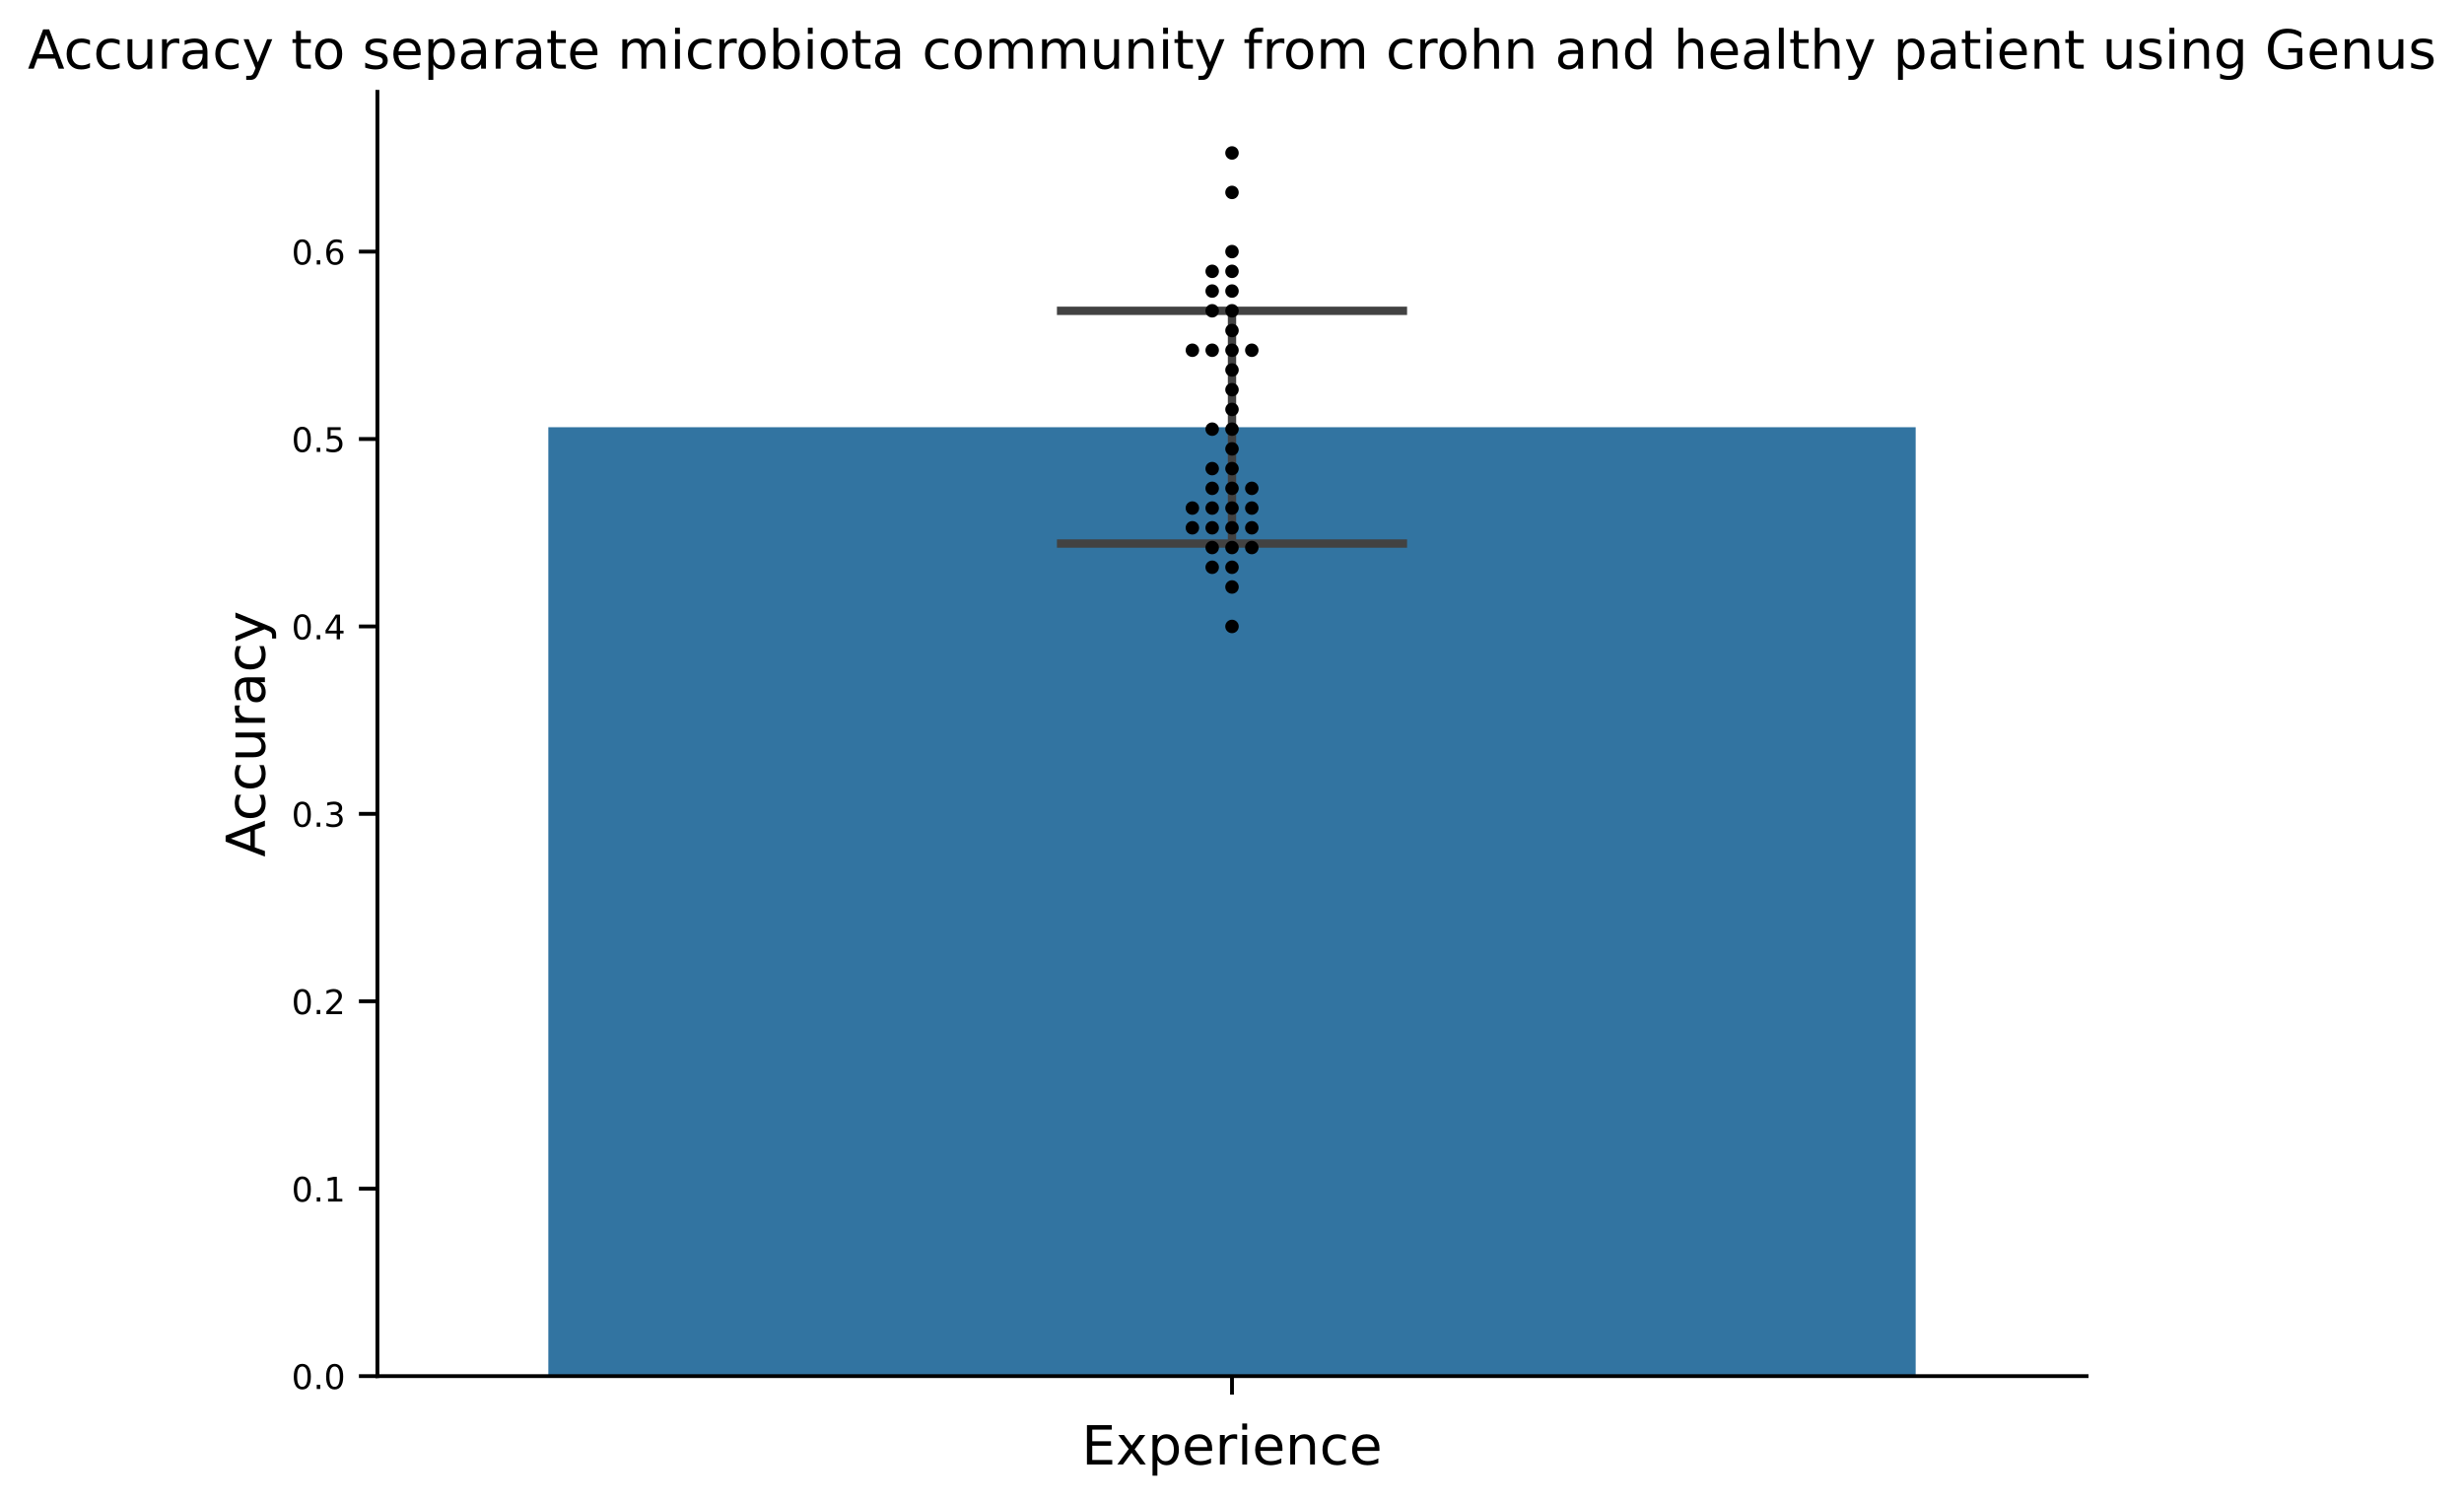 <?xml version="1.0" encoding="utf-8" standalone="no"?>
<!DOCTYPE svg PUBLIC "-//W3C//DTD SVG 1.1//EN"
  "http://www.w3.org/Graphics/SVG/1.1/DTD/svg11.dtd">
<!-- Created with matplotlib (https://matplotlib.org/) -->
<svg height="390.391pt" version="1.1" viewBox="0 0 639.817 390.391" width="639.817pt" xmlns="http://www.w3.org/2000/svg" xmlns:xlink="http://www.w3.org/1999/xlink">
 <defs>
  <style type="text/css">*{stroke-linecap:butt;stroke-linejoin:round;}</style>
 </defs>
 <g id="figure_1">
  <g id="patch_1">
   <path d="M 0 390.391 
L 639.817 390.391 
L 639.817 0 
L 0 0 
z
" style="fill:#ffffff;"/>
  </g>
  <g id="axes_1">
   <g id="patch_2">
    <path d="M 97.999 357.342 
L 541.818 357.342 
L 541.818 23.838 
L 97.999 23.838 
z
" style="fill:#ffffff;"/>
   </g>
   <g id="patch_3">
    <path clip-path="url(#p546ce32067)" d="M 142.381 357.342 
L 497.436 357.342 
L 497.436 110.928 
L 142.381 110.928 
z
" style="fill:#3274a1;"/>
   </g>
   <g id="matplotlib.axis_1">
    <g id="xtick_1">
     <g id="line2d_1">
      <defs>
       <path d="M 0 0 
L 0 4.8 
" id="m483a53175e" style="stroke:#000000;"/>
      </defs>
      <g>
       <use style="stroke:#000000;" x="319.909" xlink:href="#m483a53175e" y="357.342"/>
      </g>
     </g>
    </g>
    <g id="text_1">
     <!-- Experience -->
     <g transform="translate(280.869 380.28)scale(0.14 -0.14)">
      <defs>
       <path d="M 9.812 72.906 
L 55.906 72.906 
L 55.906 64.594 
L 19.672 64.594 
L 19.672 43.016 
L 54.391 43.016 
L 54.391 34.719 
L 19.672 34.719 
L 19.672 8.297 
L 56.781 8.297 
L 56.781 0 
L 9.812 0 
z
" id="DejaVuSans-69"/>
       <path d="M 54.891 54.688 
L 35.109 28.078 
L 55.906 0 
L 45.312 0 
L 29.391 21.484 
L 13.484 0 
L 2.875 0 
L 24.125 28.609 
L 4.688 54.688 
L 15.281 54.688 
L 29.781 35.203 
L 44.281 54.688 
z
" id="DejaVuSans-120"/>
       <path d="M 18.109 8.203 
L 18.109 -20.797 
L 9.078 -20.797 
L 9.078 54.688 
L 18.109 54.688 
L 18.109 46.391 
Q 20.953 51.266 25.266 53.625 
Q 29.594 56 35.594 56 
Q 45.562 56 51.781 48.094 
Q 58.016 40.188 58.016 27.297 
Q 58.016 14.406 51.781 6.484 
Q 45.562 -1.422 35.594 -1.422 
Q 29.594 -1.422 25.266 0.953 
Q 20.953 3.328 18.109 8.203 
z
M 48.688 27.297 
Q 48.688 37.203 44.609 42.844 
Q 40.531 48.484 33.406 48.484 
Q 26.266 48.484 22.188 42.844 
Q 18.109 37.203 18.109 27.297 
Q 18.109 17.391 22.188 11.75 
Q 26.266 6.109 33.406 6.109 
Q 40.531 6.109 44.609 11.75 
Q 48.688 17.391 48.688 27.297 
z
" id="DejaVuSans-112"/>
       <path d="M 56.203 29.594 
L 56.203 25.203 
L 14.891 25.203 
Q 15.484 15.922 20.484 11.062 
Q 25.484 6.203 34.422 6.203 
Q 39.594 6.203 44.453 7.469 
Q 49.312 8.734 54.109 11.281 
L 54.109 2.781 
Q 49.266 0.734 44.188 -0.344 
Q 39.109 -1.422 33.891 -1.422 
Q 20.797 -1.422 13.156 6.188 
Q 5.516 13.812 5.516 26.812 
Q 5.516 40.234 12.766 48.109 
Q 20.016 56 32.328 56 
Q 43.359 56 49.781 48.891 
Q 56.203 41.797 56.203 29.594 
z
M 47.219 32.234 
Q 47.125 39.594 43.094 43.984 
Q 39.062 48.391 32.422 48.391 
Q 24.906 48.391 20.391 44.141 
Q 15.875 39.891 15.188 32.172 
z
" id="DejaVuSans-101"/>
       <path d="M 41.109 46.297 
Q 39.594 47.172 37.812 47.578 
Q 36.031 48 33.891 48 
Q 26.266 48 22.188 43.047 
Q 18.109 38.094 18.109 28.812 
L 18.109 0 
L 9.078 0 
L 9.078 54.688 
L 18.109 54.688 
L 18.109 46.188 
Q 20.953 51.172 25.484 53.578 
Q 30.031 56 36.531 56 
Q 37.453 56 38.578 55.875 
Q 39.703 55.766 41.062 55.516 
z
" id="DejaVuSans-114"/>
       <path d="M 9.422 54.688 
L 18.406 54.688 
L 18.406 0 
L 9.422 0 
z
M 9.422 75.984 
L 18.406 75.984 
L 18.406 64.594 
L 9.422 64.594 
z
" id="DejaVuSans-105"/>
       <path d="M 54.891 33.016 
L 54.891 0 
L 45.906 0 
L 45.906 32.719 
Q 45.906 40.484 42.875 44.328 
Q 39.844 48.188 33.797 48.188 
Q 26.516 48.188 22.312 43.547 
Q 18.109 38.922 18.109 30.906 
L 18.109 0 
L 9.078 0 
L 9.078 54.688 
L 18.109 54.688 
L 18.109 46.188 
Q 21.344 51.125 25.703 53.562 
Q 30.078 56 35.797 56 
Q 45.219 56 50.047 50.172 
Q 54.891 44.344 54.891 33.016 
z
" id="DejaVuSans-110"/>
       <path d="M 48.781 52.594 
L 48.781 44.188 
Q 44.969 46.297 41.141 47.344 
Q 37.312 48.391 33.406 48.391 
Q 24.656 48.391 19.812 42.844 
Q 14.984 37.312 14.984 27.297 
Q 14.984 17.281 19.812 11.734 
Q 24.656 6.203 33.406 6.203 
Q 37.312 6.203 41.141 7.25 
Q 44.969 8.297 48.781 10.406 
L 48.781 2.094 
Q 45.016 0.344 40.984 -0.531 
Q 36.969 -1.422 32.422 -1.422 
Q 20.062 -1.422 12.781 6.344 
Q 5.516 14.109 5.516 27.297 
Q 5.516 40.672 12.859 48.328 
Q 20.219 56 33.016 56 
Q 37.156 56 41.109 55.141 
Q 45.062 54.297 48.781 52.594 
z
" id="DejaVuSans-99"/>
      </defs>
      <use xlink:href="#DejaVuSans-69"/>
      <use x="63.184" xlink:href="#DejaVuSans-120"/>
      <use x="122.363" xlink:href="#DejaVuSans-112"/>
      <use x="185.84" xlink:href="#DejaVuSans-101"/>
      <use x="247.363" xlink:href="#DejaVuSans-114"/>
      <use x="288.477" xlink:href="#DejaVuSans-105"/>
      <use x="316.26" xlink:href="#DejaVuSans-101"/>
      <use x="377.783" xlink:href="#DejaVuSans-110"/>
      <use x="441.162" xlink:href="#DejaVuSans-99"/>
      <use x="496.143" xlink:href="#DejaVuSans-101"/>
     </g>
    </g>
   </g>
   <g id="matplotlib.axis_2">
    <g id="ytick_1">
     <g id="line2d_2">
      <defs>
       <path d="M 0 0 
L -4.8 0 
" id="m129d90fea4" style="stroke:#000000;"/>
      </defs>
      <g>
       <use style="stroke:#000000;" x="97.999" xlink:href="#m129d90fea4" y="357.342"/>
      </g>
     </g>
     <g id="text_2">
      <!-- 0.0 -->
      <g transform="translate(75.704 360.685)scale(0.088 -0.088)">
       <defs>
        <path d="M 31.781 66.406 
Q 24.172 66.406 20.328 58.906 
Q 16.5 51.422 16.5 36.375 
Q 16.5 21.391 20.328 13.891 
Q 24.172 6.391 31.781 6.391 
Q 39.453 6.391 43.281 13.891 
Q 47.125 21.391 47.125 36.375 
Q 47.125 51.422 43.281 58.906 
Q 39.453 66.406 31.781 66.406 
z
M 31.781 74.219 
Q 44.047 74.219 50.516 64.516 
Q 56.984 54.828 56.984 36.375 
Q 56.984 17.969 50.516 8.266 
Q 44.047 -1.422 31.781 -1.422 
Q 19.531 -1.422 13.062 8.266 
Q 6.594 17.969 6.594 36.375 
Q 6.594 54.828 13.062 64.516 
Q 19.531 74.219 31.781 74.219 
z
" id="DejaVuSans-48"/>
        <path d="M 10.688 12.406 
L 21 12.406 
L 21 0 
L 10.688 0 
z
" id="DejaVuSans-46"/>
       </defs>
       <use xlink:href="#DejaVuSans-48"/>
       <use x="63.623" xlink:href="#DejaVuSans-46"/>
       <use x="95.41" xlink:href="#DejaVuSans-48"/>
      </g>
     </g>
    </g>
    <g id="ytick_2">
     <g id="line2d_3">
      <g>
       <use style="stroke:#000000;" x="97.999" xlink:href="#m129d90fea4" y="308.674"/>
      </g>
     </g>
     <g id="text_3">
      <!-- 0.1 -->
      <g transform="translate(75.704 312.017)scale(0.088 -0.088)">
       <defs>
        <path d="M 12.406 8.297 
L 28.516 8.297 
L 28.516 63.922 
L 10.984 60.406 
L 10.984 69.391 
L 28.422 72.906 
L 38.281 72.906 
L 38.281 8.297 
L 54.391 8.297 
L 54.391 0 
L 12.406 0 
z
" id="DejaVuSans-49"/>
       </defs>
       <use xlink:href="#DejaVuSans-48"/>
       <use x="63.623" xlink:href="#DejaVuSans-46"/>
       <use x="95.41" xlink:href="#DejaVuSans-49"/>
      </g>
     </g>
    </g>
    <g id="ytick_3">
     <g id="line2d_4">
      <g>
       <use style="stroke:#000000;" x="97.999" xlink:href="#m129d90fea4" y="260.006"/>
      </g>
     </g>
     <g id="text_4">
      <!-- 0.2 -->
      <g transform="translate(75.704 263.349)scale(0.088 -0.088)">
       <defs>
        <path d="M 19.188 8.297 
L 53.609 8.297 
L 53.609 0 
L 7.328 0 
L 7.328 8.297 
Q 12.938 14.109 22.625 23.891 
Q 32.328 33.688 34.812 36.531 
Q 39.547 41.844 41.422 45.531 
Q 43.312 49.219 43.312 52.781 
Q 43.312 58.594 39.234 62.25 
Q 35.156 65.922 28.609 65.922 
Q 23.969 65.922 18.812 64.312 
Q 13.672 62.703 7.812 59.422 
L 7.812 69.391 
Q 13.766 71.781 18.938 73 
Q 24.125 74.219 28.422 74.219 
Q 39.75 74.219 46.484 68.547 
Q 53.219 62.891 53.219 53.422 
Q 53.219 48.922 51.531 44.891 
Q 49.859 40.875 45.406 35.406 
Q 44.188 33.984 37.641 27.219 
Q 31.109 20.453 19.188 8.297 
z
" id="DejaVuSans-50"/>
       </defs>
       <use xlink:href="#DejaVuSans-48"/>
       <use x="63.623" xlink:href="#DejaVuSans-46"/>
       <use x="95.41" xlink:href="#DejaVuSans-50"/>
      </g>
     </g>
    </g>
    <g id="ytick_4">
     <g id="line2d_5">
      <g>
       <use style="stroke:#000000;" x="97.999" xlink:href="#m129d90fea4" y="211.338"/>
      </g>
     </g>
     <g id="text_5">
      <!-- 0.3 -->
      <g transform="translate(75.704 214.681)scale(0.088 -0.088)">
       <defs>
        <path d="M 40.578 39.312 
Q 47.656 37.797 51.625 33 
Q 55.609 28.219 55.609 21.188 
Q 55.609 10.406 48.188 4.484 
Q 40.766 -1.422 27.094 -1.422 
Q 22.516 -1.422 17.656 -0.516 
Q 12.797 0.391 7.625 2.203 
L 7.625 11.719 
Q 11.719 9.328 16.594 8.109 
Q 21.484 6.891 26.812 6.891 
Q 36.078 6.891 40.938 10.547 
Q 45.797 14.203 45.797 21.188 
Q 45.797 27.641 41.281 31.266 
Q 36.766 34.906 28.719 34.906 
L 20.219 34.906 
L 20.219 43.016 
L 29.109 43.016 
Q 36.375 43.016 40.234 45.922 
Q 44.094 48.828 44.094 54.297 
Q 44.094 59.906 40.109 62.906 
Q 36.141 65.922 28.719 65.922 
Q 24.656 65.922 20.016 65.031 
Q 15.375 64.156 9.812 62.312 
L 9.812 71.094 
Q 15.438 72.656 20.344 73.438 
Q 25.25 74.219 29.594 74.219 
Q 40.828 74.219 47.359 69.109 
Q 53.906 64.016 53.906 55.328 
Q 53.906 49.266 50.438 45.094 
Q 46.969 40.922 40.578 39.312 
z
" id="DejaVuSans-51"/>
       </defs>
       <use xlink:href="#DejaVuSans-48"/>
       <use x="63.623" xlink:href="#DejaVuSans-46"/>
       <use x="95.41" xlink:href="#DejaVuSans-51"/>
      </g>
     </g>
    </g>
    <g id="ytick_5">
     <g id="line2d_6">
      <g>
       <use style="stroke:#000000;" x="97.999" xlink:href="#m129d90fea4" y="162.67"/>
      </g>
     </g>
     <g id="text_6">
      <!-- 0.4 -->
      <g transform="translate(75.704 166.013)scale(0.088 -0.088)">
       <defs>
        <path d="M 37.797 64.312 
L 12.891 25.391 
L 37.797 25.391 
z
M 35.203 72.906 
L 47.609 72.906 
L 47.609 25.391 
L 58.016 25.391 
L 58.016 17.188 
L 47.609 17.188 
L 47.609 0 
L 37.797 0 
L 37.797 17.188 
L 4.891 17.188 
L 4.891 26.703 
z
" id="DejaVuSans-52"/>
       </defs>
       <use xlink:href="#DejaVuSans-48"/>
       <use x="63.623" xlink:href="#DejaVuSans-46"/>
       <use x="95.41" xlink:href="#DejaVuSans-52"/>
      </g>
     </g>
    </g>
    <g id="ytick_6">
     <g id="line2d_7">
      <g>
       <use style="stroke:#000000;" x="97.999" xlink:href="#m129d90fea4" y="114.002"/>
      </g>
     </g>
     <g id="text_7">
      <!-- 0.5 -->
      <g transform="translate(75.704 117.345)scale(0.088 -0.088)">
       <defs>
        <path d="M 10.797 72.906 
L 49.516 72.906 
L 49.516 64.594 
L 19.828 64.594 
L 19.828 46.734 
Q 21.969 47.469 24.109 47.828 
Q 26.266 48.188 28.422 48.188 
Q 40.625 48.188 47.75 41.5 
Q 54.891 34.812 54.891 23.391 
Q 54.891 11.625 47.562 5.094 
Q 40.234 -1.422 26.906 -1.422 
Q 22.312 -1.422 17.547 -0.641 
Q 12.797 0.141 7.719 1.703 
L 7.719 11.625 
Q 12.109 9.234 16.797 8.062 
Q 21.484 6.891 26.703 6.891 
Q 35.156 6.891 40.078 11.328 
Q 45.016 15.766 45.016 23.391 
Q 45.016 31 40.078 35.438 
Q 35.156 39.891 26.703 39.891 
Q 22.75 39.891 18.812 39.016 
Q 14.891 38.141 10.797 36.281 
z
" id="DejaVuSans-53"/>
       </defs>
       <use xlink:href="#DejaVuSans-48"/>
       <use x="63.623" xlink:href="#DejaVuSans-46"/>
       <use x="95.41" xlink:href="#DejaVuSans-53"/>
      </g>
     </g>
    </g>
    <g id="ytick_7">
     <g id="line2d_8">
      <g>
       <use style="stroke:#000000;" x="97.999" xlink:href="#m129d90fea4" y="65.334"/>
      </g>
     </g>
     <g id="text_8">
      <!-- 0.6 -->
      <g transform="translate(75.704 68.677)scale(0.088 -0.088)">
       <defs>
        <path d="M 33.016 40.375 
Q 26.375 40.375 22.484 35.828 
Q 18.609 31.297 18.609 23.391 
Q 18.609 15.531 22.484 10.953 
Q 26.375 6.391 33.016 6.391 
Q 39.656 6.391 43.531 10.953 
Q 47.406 15.531 47.406 23.391 
Q 47.406 31.297 43.531 35.828 
Q 39.656 40.375 33.016 40.375 
z
M 52.594 71.297 
L 52.594 62.312 
Q 48.875 64.062 45.094 64.984 
Q 41.312 65.922 37.594 65.922 
Q 27.828 65.922 22.672 59.328 
Q 17.531 52.734 16.797 39.406 
Q 19.672 43.656 24.016 45.922 
Q 28.375 48.188 33.594 48.188 
Q 44.578 48.188 50.953 41.516 
Q 57.328 34.859 57.328 23.391 
Q 57.328 12.156 50.688 5.359 
Q 44.047 -1.422 33.016 -1.422 
Q 20.359 -1.422 13.672 8.266 
Q 6.984 17.969 6.984 36.375 
Q 6.984 53.656 15.188 63.938 
Q 23.391 74.219 37.203 74.219 
Q 40.922 74.219 44.703 73.484 
Q 48.484 72.75 52.594 71.297 
z
" id="DejaVuSans-54"/>
       </defs>
       <use xlink:href="#DejaVuSans-48"/>
       <use x="63.623" xlink:href="#DejaVuSans-46"/>
       <use x="95.41" xlink:href="#DejaVuSans-54"/>
      </g>
     </g>
    </g>
    <g id="text_9">
     <!-- Accuracy -->
     <g transform="translate(68.792 222.549)rotate(-90)scale(0.14 -0.14)">
      <defs>
       <path d="M 34.188 63.188 
L 20.797 26.906 
L 47.609 26.906 
z
M 28.609 72.906 
L 39.797 72.906 
L 67.578 0 
L 57.328 0 
L 50.688 18.703 
L 17.828 18.703 
L 11.188 0 
L 0.781 0 
z
" id="DejaVuSans-65"/>
       <path d="M 8.5 21.578 
L 8.5 54.688 
L 17.484 54.688 
L 17.484 21.922 
Q 17.484 14.156 20.5 10.266 
Q 23.531 6.391 29.594 6.391 
Q 36.859 6.391 41.078 11.031 
Q 45.312 15.672 45.312 23.688 
L 45.312 54.688 
L 54.297 54.688 
L 54.297 0 
L 45.312 0 
L 45.312 8.406 
Q 42.047 3.422 37.719 1 
Q 33.406 -1.422 27.688 -1.422 
Q 18.266 -1.422 13.375 4.438 
Q 8.5 10.297 8.5 21.578 
z
M 31.109 56 
z
" id="DejaVuSans-117"/>
       <path d="M 34.281 27.484 
Q 23.391 27.484 19.188 25 
Q 14.984 22.516 14.984 16.5 
Q 14.984 11.719 18.141 8.906 
Q 21.297 6.109 26.703 6.109 
Q 34.188 6.109 38.703 11.406 
Q 43.219 16.703 43.219 25.484 
L 43.219 27.484 
z
M 52.203 31.203 
L 52.203 0 
L 43.219 0 
L 43.219 8.297 
Q 40.141 3.328 35.547 0.953 
Q 30.953 -1.422 24.312 -1.422 
Q 15.922 -1.422 10.953 3.297 
Q 6 8.016 6 15.922 
Q 6 25.141 12.172 29.828 
Q 18.359 34.516 30.609 34.516 
L 43.219 34.516 
L 43.219 35.406 
Q 43.219 41.609 39.141 45 
Q 35.062 48.391 27.688 48.391 
Q 23 48.391 18.547 47.266 
Q 14.109 46.141 10.016 43.891 
L 10.016 52.203 
Q 14.938 54.109 19.578 55.047 
Q 24.219 56 28.609 56 
Q 40.484 56 46.344 49.844 
Q 52.203 43.703 52.203 31.203 
z
" id="DejaVuSans-97"/>
       <path d="M 32.172 -5.078 
Q 28.375 -14.844 24.75 -17.812 
Q 21.141 -20.797 15.094 -20.797 
L 7.906 -20.797 
L 7.906 -13.281 
L 13.188 -13.281 
Q 16.891 -13.281 18.938 -11.516 
Q 21 -9.766 23.484 -3.219 
L 25.094 0.875 
L 2.984 54.688 
L 12.5 54.688 
L 29.594 11.922 
L 46.688 54.688 
L 56.203 54.688 
z
" id="DejaVuSans-121"/>
      </defs>
      <use xlink:href="#DejaVuSans-65"/>
      <use x="66.658" xlink:href="#DejaVuSans-99"/>
      <use x="121.639" xlink:href="#DejaVuSans-99"/>
      <use x="176.619" xlink:href="#DejaVuSans-117"/>
      <use x="239.998" xlink:href="#DejaVuSans-114"/>
      <use x="281.111" xlink:href="#DejaVuSans-97"/>
      <use x="342.391" xlink:href="#DejaVuSans-99"/>
      <use x="397.371" xlink:href="#DejaVuSans-121"/>
     </g>
    </g>
   </g>
   <g id="line2d_9">
    <path clip-path="url(#p546ce32067)" d="M 319.909 141.145 
L 319.909 80.711 
" style="fill:none;stroke:#424242;stroke-linecap:square;stroke-width:2.16;"/>
   </g>
   <g id="line2d_10">
    <path clip-path="url(#p546ce32067)" d="M 275.527 141.145 
L 364.291 141.145 
" style="fill:none;stroke:#424242;stroke-linecap:square;stroke-width:2.16;"/>
   </g>
   <g id="line2d_11">
    <path clip-path="url(#p546ce32067)" d="M 275.527 80.711 
L 364.291 80.711 
" style="fill:none;stroke:#424242;stroke-linecap:square;stroke-width:2.16;"/>
   </g>
   <g id="patch_4">
    <path d="M 97.999 357.342 
L 97.999 23.838 
" style="fill:none;stroke:#000000;stroke-linecap:square;stroke-linejoin:miter;"/>
   </g>
   <g id="patch_5">
    <path d="M 97.999 357.342 
L 541.818 357.342 
" style="fill:none;stroke:#000000;stroke-linecap:square;stroke-linejoin:miter;"/>
   </g>
   <g id="PathCollection_1">
    <defs>
     <path d="M 0 1.75 
C 0.464 1.75 0.909 1.566 1.237 1.237 
C 1.566 0.909 1.75 0.464 1.75 -0 
C 1.75 -0.464 1.566 -0.909 1.237 -1.237 
C 0.909 -1.566 0.464 -1.75 0 -1.75 
C -0.464 -1.75 -0.909 -1.566 -1.237 -1.237 
C -1.566 -0.909 -1.75 -0.464 -1.75 0 
C -1.75 0.464 -1.566 0.909 -1.237 1.237 
C -0.909 1.566 -0.464 1.75 0 1.75 
z
" id="C0_0_c4ea2dced6"/>
    </defs>
    <g clip-path="url(#p546ce32067)">
     <use x="319.909" xlink:href="#C0_0_c4ea2dced6" y="162.67"/>
    </g>
    <g clip-path="url(#p546ce32067)">
     <use x="319.909" xlink:href="#C0_0_c4ea2dced6" y="152.424"/>
    </g>
    <g clip-path="url(#p546ce32067)">
     <use x="319.909" xlink:href="#C0_0_c4ea2dced6" y="147.301"/>
    </g>
    <g clip-path="url(#p546ce32067)">
     <use x="314.764" xlink:href="#C0_0_c4ea2dced6" y="147.301"/>
    </g>
    <g clip-path="url(#p546ce32067)">
     <use x="319.909" xlink:href="#C0_0_c4ea2dced6" y="142.178"/>
    </g>
    <g clip-path="url(#p546ce32067)">
     <use x="314.764" xlink:href="#C0_0_c4ea2dced6" y="142.178"/>
    </g>
    <g clip-path="url(#p546ce32067)">
     <use x="325.054" xlink:href="#C0_0_c4ea2dced6" y="142.178"/>
    </g>
    <g clip-path="url(#p546ce32067)">
     <use x="319.909" xlink:href="#C0_0_c4ea2dced6" y="137.055"/>
    </g>
    <g clip-path="url(#p546ce32067)">
     <use x="314.764" xlink:href="#C0_0_c4ea2dced6" y="137.055"/>
    </g>
    <g clip-path="url(#p546ce32067)">
     <use x="325.054" xlink:href="#C0_0_c4ea2dced6" y="137.055"/>
    </g>
    <g clip-path="url(#p546ce32067)">
     <use x="309.619" xlink:href="#C0_0_c4ea2dced6" y="137.055"/>
    </g>
    <g clip-path="url(#p546ce32067)">
     <use x="319.909" xlink:href="#C0_0_c4ea2dced6" y="131.932"/>
    </g>
    <g clip-path="url(#p546ce32067)">
     <use x="314.764" xlink:href="#C0_0_c4ea2dced6" y="131.932"/>
    </g>
    <g clip-path="url(#p546ce32067)">
     <use x="325.054" xlink:href="#C0_0_c4ea2dced6" y="131.932"/>
    </g>
    <g clip-path="url(#p546ce32067)">
     <use x="309.619" xlink:href="#C0_0_c4ea2dced6" y="131.932"/>
    </g>
    <g clip-path="url(#p546ce32067)">
     <use x="319.909" xlink:href="#C0_0_c4ea2dced6" y="126.809"/>
    </g>
    <g clip-path="url(#p546ce32067)">
     <use x="314.764" xlink:href="#C0_0_c4ea2dced6" y="126.809"/>
    </g>
    <g clip-path="url(#p546ce32067)">
     <use x="325.054" xlink:href="#C0_0_c4ea2dced6" y="126.809"/>
    </g>
    <g clip-path="url(#p546ce32067)">
     <use x="319.909" xlink:href="#C0_0_c4ea2dced6" y="121.686"/>
    </g>
    <g clip-path="url(#p546ce32067)">
     <use x="314.764" xlink:href="#C0_0_c4ea2dced6" y="121.686"/>
    </g>
    <g clip-path="url(#p546ce32067)">
     <use x="319.909" xlink:href="#C0_0_c4ea2dced6" y="116.563"/>
    </g>
    <g clip-path="url(#p546ce32067)">
     <use x="319.909" xlink:href="#C0_0_c4ea2dced6" y="111.44"/>
    </g>
    <g clip-path="url(#p546ce32067)">
     <use x="314.764" xlink:href="#C0_0_c4ea2dced6" y="111.44"/>
    </g>
    <g clip-path="url(#p546ce32067)">
     <use x="319.909" xlink:href="#C0_0_c4ea2dced6" y="106.317"/>
    </g>
    <g clip-path="url(#p546ce32067)">
     <use x="319.909" xlink:href="#C0_0_c4ea2dced6" y="101.194"/>
    </g>
    <g clip-path="url(#p546ce32067)">
     <use x="319.909" xlink:href="#C0_0_c4ea2dced6" y="96.071"/>
    </g>
    <g clip-path="url(#p546ce32067)">
     <use x="319.909" xlink:href="#C0_0_c4ea2dced6" y="90.948"/>
    </g>
    <g clip-path="url(#p546ce32067)">
     <use x="314.764" xlink:href="#C0_0_c4ea2dced6" y="90.948"/>
    </g>
    <g clip-path="url(#p546ce32067)">
     <use x="325.054" xlink:href="#C0_0_c4ea2dced6" y="90.948"/>
    </g>
    <g clip-path="url(#p546ce32067)">
     <use x="309.619" xlink:href="#C0_0_c4ea2dced6" y="90.948"/>
    </g>
    <g clip-path="url(#p546ce32067)">
     <use x="319.909" xlink:href="#C0_0_c4ea2dced6" y="85.825"/>
    </g>
    <g clip-path="url(#p546ce32067)">
     <use x="319.909" xlink:href="#C0_0_c4ea2dced6" y="80.703"/>
    </g>
    <g clip-path="url(#p546ce32067)">
     <use x="314.764" xlink:href="#C0_0_c4ea2dced6" y="80.703"/>
    </g>
    <g clip-path="url(#p546ce32067)">
     <use x="319.909" xlink:href="#C0_0_c4ea2dced6" y="75.58"/>
    </g>
    <g clip-path="url(#p546ce32067)">
     <use x="314.764" xlink:href="#C0_0_c4ea2dced6" y="75.58"/>
    </g>
    <g clip-path="url(#p546ce32067)">
     <use x="319.909" xlink:href="#C0_0_c4ea2dced6" y="70.457"/>
    </g>
    <g clip-path="url(#p546ce32067)">
     <use x="314.764" xlink:href="#C0_0_c4ea2dced6" y="70.457"/>
    </g>
    <g clip-path="url(#p546ce32067)">
     <use x="319.909" xlink:href="#C0_0_c4ea2dced6" y="65.334"/>
    </g>
    <g clip-path="url(#p546ce32067)">
     <use x="319.909" xlink:href="#C0_0_c4ea2dced6" y="49.965"/>
    </g>
    <g clip-path="url(#p546ce32067)">
     <use x="319.909" xlink:href="#C0_0_c4ea2dced6" y="39.719"/>
    </g>
   </g>
   <g id="text_10">
    <!-- Accuracy to separate microbiota community from crohn and healthy patient using Genus -->
    <g transform="translate(7.2 17.838)scale(0.14 -0.14)">
     <defs>
      <path id="DejaVuSans-32"/>
      <path d="M 18.312 70.219 
L 18.312 54.688 
L 36.812 54.688 
L 36.812 47.703 
L 18.312 47.703 
L 18.312 18.016 
Q 18.312 11.328 20.141 9.422 
Q 21.969 7.516 27.594 7.516 
L 36.812 7.516 
L 36.812 0 
L 27.594 0 
Q 17.188 0 13.234 3.875 
Q 9.281 7.766 9.281 18.016 
L 9.281 47.703 
L 2.688 47.703 
L 2.688 54.688 
L 9.281 54.688 
L 9.281 70.219 
z
" id="DejaVuSans-116"/>
      <path d="M 30.609 48.391 
Q 23.391 48.391 19.188 42.75 
Q 14.984 37.109 14.984 27.297 
Q 14.984 17.484 19.156 11.844 
Q 23.344 6.203 30.609 6.203 
Q 37.797 6.203 41.984 11.859 
Q 46.188 17.531 46.188 27.297 
Q 46.188 37.016 41.984 42.703 
Q 37.797 48.391 30.609 48.391 
z
M 30.609 56 
Q 42.328 56 49.016 48.375 
Q 55.719 40.766 55.719 27.297 
Q 55.719 13.875 49.016 6.219 
Q 42.328 -1.422 30.609 -1.422 
Q 18.844 -1.422 12.172 6.219 
Q 5.516 13.875 5.516 27.297 
Q 5.516 40.766 12.172 48.375 
Q 18.844 56 30.609 56 
z
" id="DejaVuSans-111"/>
      <path d="M 44.281 53.078 
L 44.281 44.578 
Q 40.484 46.531 36.375 47.5 
Q 32.281 48.484 27.875 48.484 
Q 21.188 48.484 17.844 46.438 
Q 14.5 44.391 14.5 40.281 
Q 14.5 37.156 16.891 35.375 
Q 19.281 33.594 26.516 31.984 
L 29.594 31.297 
Q 39.156 29.25 43.188 25.516 
Q 47.219 21.781 47.219 15.094 
Q 47.219 7.469 41.188 3.016 
Q 35.156 -1.422 24.609 -1.422 
Q 20.219 -1.422 15.453 -0.562 
Q 10.688 0.297 5.422 2 
L 5.422 11.281 
Q 10.406 8.688 15.234 7.391 
Q 20.062 6.109 24.812 6.109 
Q 31.156 6.109 34.562 8.281 
Q 37.984 10.453 37.984 14.406 
Q 37.984 18.062 35.516 20.016 
Q 33.062 21.969 24.703 23.781 
L 21.578 24.516 
Q 13.234 26.266 9.516 29.906 
Q 5.812 33.547 5.812 39.891 
Q 5.812 47.609 11.281 51.797 
Q 16.75 56 26.812 56 
Q 31.781 56 36.172 55.266 
Q 40.578 54.547 44.281 53.078 
z
" id="DejaVuSans-115"/>
      <path d="M 52 44.188 
Q 55.375 50.25 60.062 53.125 
Q 64.75 56 71.094 56 
Q 79.641 56 84.281 50.016 
Q 88.922 44.047 88.922 33.016 
L 88.922 0 
L 79.891 0 
L 79.891 32.719 
Q 79.891 40.578 77.094 44.375 
Q 74.312 48.188 68.609 48.188 
Q 61.625 48.188 57.562 43.547 
Q 53.516 38.922 53.516 30.906 
L 53.516 0 
L 44.484 0 
L 44.484 32.719 
Q 44.484 40.625 41.703 44.406 
Q 38.922 48.188 33.109 48.188 
Q 26.219 48.188 22.156 43.531 
Q 18.109 38.875 18.109 30.906 
L 18.109 0 
L 9.078 0 
L 9.078 54.688 
L 18.109 54.688 
L 18.109 46.188 
Q 21.188 51.219 25.484 53.609 
Q 29.781 56 35.688 56 
Q 41.656 56 45.828 52.969 
Q 50 49.953 52 44.188 
z
" id="DejaVuSans-109"/>
      <path d="M 48.688 27.297 
Q 48.688 37.203 44.609 42.844 
Q 40.531 48.484 33.406 48.484 
Q 26.266 48.484 22.188 42.844 
Q 18.109 37.203 18.109 27.297 
Q 18.109 17.391 22.188 11.75 
Q 26.266 6.109 33.406 6.109 
Q 40.531 6.109 44.609 11.75 
Q 48.688 17.391 48.688 27.297 
z
M 18.109 46.391 
Q 20.953 51.266 25.266 53.625 
Q 29.594 56 35.594 56 
Q 45.562 56 51.781 48.094 
Q 58.016 40.188 58.016 27.297 
Q 58.016 14.406 51.781 6.484 
Q 45.562 -1.422 35.594 -1.422 
Q 29.594 -1.422 25.266 0.953 
Q 20.953 3.328 18.109 8.203 
L 18.109 0 
L 9.078 0 
L 9.078 75.984 
L 18.109 75.984 
z
" id="DejaVuSans-98"/>
      <path d="M 37.109 75.984 
L 37.109 68.5 
L 28.516 68.5 
Q 23.688 68.5 21.797 66.547 
Q 19.922 64.594 19.922 59.516 
L 19.922 54.688 
L 34.719 54.688 
L 34.719 47.703 
L 19.922 47.703 
L 19.922 0 
L 10.891 0 
L 10.891 47.703 
L 2.297 47.703 
L 2.297 54.688 
L 10.891 54.688 
L 10.891 58.5 
Q 10.891 67.625 15.141 71.797 
Q 19.391 75.984 28.609 75.984 
z
" id="DejaVuSans-102"/>
      <path d="M 54.891 33.016 
L 54.891 0 
L 45.906 0 
L 45.906 32.719 
Q 45.906 40.484 42.875 44.328 
Q 39.844 48.188 33.797 48.188 
Q 26.516 48.188 22.312 43.547 
Q 18.109 38.922 18.109 30.906 
L 18.109 0 
L 9.078 0 
L 9.078 75.984 
L 18.109 75.984 
L 18.109 46.188 
Q 21.344 51.125 25.703 53.562 
Q 30.078 56 35.797 56 
Q 45.219 56 50.047 50.172 
Q 54.891 44.344 54.891 33.016 
z
" id="DejaVuSans-104"/>
      <path d="M 45.406 46.391 
L 45.406 75.984 
L 54.391 75.984 
L 54.391 0 
L 45.406 0 
L 45.406 8.203 
Q 42.578 3.328 38.25 0.953 
Q 33.938 -1.422 27.875 -1.422 
Q 17.969 -1.422 11.734 6.484 
Q 5.516 14.406 5.516 27.297 
Q 5.516 40.188 11.734 48.094 
Q 17.969 56 27.875 56 
Q 33.938 56 38.25 53.625 
Q 42.578 51.266 45.406 46.391 
z
M 14.797 27.297 
Q 14.797 17.391 18.875 11.75 
Q 22.953 6.109 30.078 6.109 
Q 37.203 6.109 41.297 11.75 
Q 45.406 17.391 45.406 27.297 
Q 45.406 37.203 41.297 42.844 
Q 37.203 48.484 30.078 48.484 
Q 22.953 48.484 18.875 42.844 
Q 14.797 37.203 14.797 27.297 
z
" id="DejaVuSans-100"/>
      <path d="M 9.422 75.984 
L 18.406 75.984 
L 18.406 0 
L 9.422 0 
z
" id="DejaVuSans-108"/>
      <path d="M 45.406 27.984 
Q 45.406 37.75 41.375 43.109 
Q 37.359 48.484 30.078 48.484 
Q 22.859 48.484 18.828 43.109 
Q 14.797 37.75 14.797 27.984 
Q 14.797 18.266 18.828 12.891 
Q 22.859 7.516 30.078 7.516 
Q 37.359 7.516 41.375 12.891 
Q 45.406 18.266 45.406 27.984 
z
M 54.391 6.781 
Q 54.391 -7.172 48.188 -13.984 
Q 42 -20.797 29.203 -20.797 
Q 24.469 -20.797 20.266 -20.094 
Q 16.062 -19.391 12.109 -17.922 
L 12.109 -9.188 
Q 16.062 -11.328 19.922 -12.344 
Q 23.781 -13.375 27.781 -13.375 
Q 36.625 -13.375 41.016 -8.766 
Q 45.406 -4.156 45.406 5.172 
L 45.406 9.625 
Q 42.625 4.781 38.281 2.391 
Q 33.938 0 27.875 0 
Q 17.828 0 11.672 7.656 
Q 5.516 15.328 5.516 27.984 
Q 5.516 40.672 11.672 48.328 
Q 17.828 56 27.875 56 
Q 33.938 56 38.281 53.609 
Q 42.625 51.219 45.406 46.391 
L 45.406 54.688 
L 54.391 54.688 
z
" id="DejaVuSans-103"/>
      <path d="M 59.516 10.406 
L 59.516 29.984 
L 43.406 29.984 
L 43.406 38.094 
L 69.281 38.094 
L 69.281 6.781 
Q 63.578 2.734 56.688 0.656 
Q 49.812 -1.422 42 -1.422 
Q 24.906 -1.422 15.25 8.562 
Q 5.609 18.562 5.609 36.375 
Q 5.609 54.25 15.25 64.234 
Q 24.906 74.219 42 74.219 
Q 49.125 74.219 55.547 72.453 
Q 61.969 70.703 67.391 67.281 
L 67.391 56.781 
Q 61.922 61.422 55.766 63.766 
Q 49.609 66.109 42.828 66.109 
Q 29.438 66.109 22.719 58.641 
Q 16.016 51.172 16.016 36.375 
Q 16.016 21.625 22.719 14.156 
Q 29.438 6.688 42.828 6.688 
Q 48.047 6.688 52.141 7.594 
Q 56.25 8.5 59.516 10.406 
z
" id="DejaVuSans-71"/>
     </defs>
     <use xlink:href="#DejaVuSans-65"/>
     <use x="66.658" xlink:href="#DejaVuSans-99"/>
     <use x="121.639" xlink:href="#DejaVuSans-99"/>
     <use x="176.619" xlink:href="#DejaVuSans-117"/>
     <use x="239.998" xlink:href="#DejaVuSans-114"/>
     <use x="281.111" xlink:href="#DejaVuSans-97"/>
     <use x="342.391" xlink:href="#DejaVuSans-99"/>
     <use x="397.371" xlink:href="#DejaVuSans-121"/>
     <use x="456.551" xlink:href="#DejaVuSans-32"/>
     <use x="488.338" xlink:href="#DejaVuSans-116"/>
     <use x="527.547" xlink:href="#DejaVuSans-111"/>
     <use x="588.729" xlink:href="#DejaVuSans-32"/>
     <use x="620.516" xlink:href="#DejaVuSans-115"/>
     <use x="672.615" xlink:href="#DejaVuSans-101"/>
     <use x="734.139" xlink:href="#DejaVuSans-112"/>
     <use x="797.615" xlink:href="#DejaVuSans-97"/>
     <use x="858.895" xlink:href="#DejaVuSans-114"/>
     <use x="900.008" xlink:href="#DejaVuSans-97"/>
     <use x="961.287" xlink:href="#DejaVuSans-116"/>
     <use x="1000.496" xlink:href="#DejaVuSans-101"/>
     <use x="1062.02" xlink:href="#DejaVuSans-32"/>
     <use x="1093.807" xlink:href="#DejaVuSans-109"/>
     <use x="1191.219" xlink:href="#DejaVuSans-105"/>
     <use x="1219.002" xlink:href="#DejaVuSans-99"/>
     <use x="1273.982" xlink:href="#DejaVuSans-114"/>
     <use x="1312.846" xlink:href="#DejaVuSans-111"/>
     <use x="1374.027" xlink:href="#DejaVuSans-98"/>
     <use x="1437.504" xlink:href="#DejaVuSans-105"/>
     <use x="1465.287" xlink:href="#DejaVuSans-111"/>
     <use x="1526.469" xlink:href="#DejaVuSans-116"/>
     <use x="1565.678" xlink:href="#DejaVuSans-97"/>
     <use x="1626.957" xlink:href="#DejaVuSans-32"/>
     <use x="1658.744" xlink:href="#DejaVuSans-99"/>
     <use x="1713.725" xlink:href="#DejaVuSans-111"/>
     <use x="1774.906" xlink:href="#DejaVuSans-109"/>
     <use x="1872.318" xlink:href="#DejaVuSans-109"/>
     <use x="1969.73" xlink:href="#DejaVuSans-117"/>
     <use x="2033.109" xlink:href="#DejaVuSans-110"/>
     <use x="2096.488" xlink:href="#DejaVuSans-105"/>
     <use x="2124.271" xlink:href="#DejaVuSans-116"/>
     <use x="2163.48" xlink:href="#DejaVuSans-121"/>
     <use x="2222.66" xlink:href="#DejaVuSans-32"/>
     <use x="2254.447" xlink:href="#DejaVuSans-102"/>
     <use x="2289.652" xlink:href="#DejaVuSans-114"/>
     <use x="2328.516" xlink:href="#DejaVuSans-111"/>
     <use x="2389.697" xlink:href="#DejaVuSans-109"/>
     <use x="2487.109" xlink:href="#DejaVuSans-32"/>
     <use x="2518.896" xlink:href="#DejaVuSans-99"/>
     <use x="2573.877" xlink:href="#DejaVuSans-114"/>
     <use x="2612.74" xlink:href="#DejaVuSans-111"/>
     <use x="2673.922" xlink:href="#DejaVuSans-104"/>
     <use x="2737.301" xlink:href="#DejaVuSans-110"/>
     <use x="2800.68" xlink:href="#DejaVuSans-32"/>
     <use x="2832.467" xlink:href="#DejaVuSans-97"/>
     <use x="2893.746" xlink:href="#DejaVuSans-110"/>
     <use x="2957.125" xlink:href="#DejaVuSans-100"/>
     <use x="3020.602" xlink:href="#DejaVuSans-32"/>
     <use x="3052.389" xlink:href="#DejaVuSans-104"/>
     <use x="3115.768" xlink:href="#DejaVuSans-101"/>
     <use x="3177.291" xlink:href="#DejaVuSans-97"/>
     <use x="3238.57" xlink:href="#DejaVuSans-108"/>
     <use x="3266.354" xlink:href="#DejaVuSans-116"/>
     <use x="3305.562" xlink:href="#DejaVuSans-104"/>
     <use x="3368.941" xlink:href="#DejaVuSans-121"/>
     <use x="3428.121" xlink:href="#DejaVuSans-32"/>
     <use x="3459.908" xlink:href="#DejaVuSans-112"/>
     <use x="3523.385" xlink:href="#DejaVuSans-97"/>
     <use x="3584.664" xlink:href="#DejaVuSans-116"/>
     <use x="3623.873" xlink:href="#DejaVuSans-105"/>
     <use x="3651.656" xlink:href="#DejaVuSans-101"/>
     <use x="3713.18" xlink:href="#DejaVuSans-110"/>
     <use x="3776.559" xlink:href="#DejaVuSans-116"/>
     <use x="3815.768" xlink:href="#DejaVuSans-32"/>
     <use x="3847.555" xlink:href="#DejaVuSans-117"/>
     <use x="3910.934" xlink:href="#DejaVuSans-115"/>
     <use x="3963.033" xlink:href="#DejaVuSans-105"/>
     <use x="3990.816" xlink:href="#DejaVuSans-110"/>
     <use x="4054.195" xlink:href="#DejaVuSans-103"/>
     <use x="4117.672" xlink:href="#DejaVuSans-32"/>
     <use x="4149.459" xlink:href="#DejaVuSans-71"/>
     <use x="4226.949" xlink:href="#DejaVuSans-101"/>
     <use x="4288.473" xlink:href="#DejaVuSans-110"/>
     <use x="4351.852" xlink:href="#DejaVuSans-117"/>
     <use x="4415.23" xlink:href="#DejaVuSans-115"/>
    </g>
   </g>
  </g>
 </g>
 <defs>
  <clipPath id="p546ce32067">
   <rect height="333.504" width="443.82" x="97.999" y="23.838"/>
  </clipPath>
 </defs>
</svg>

